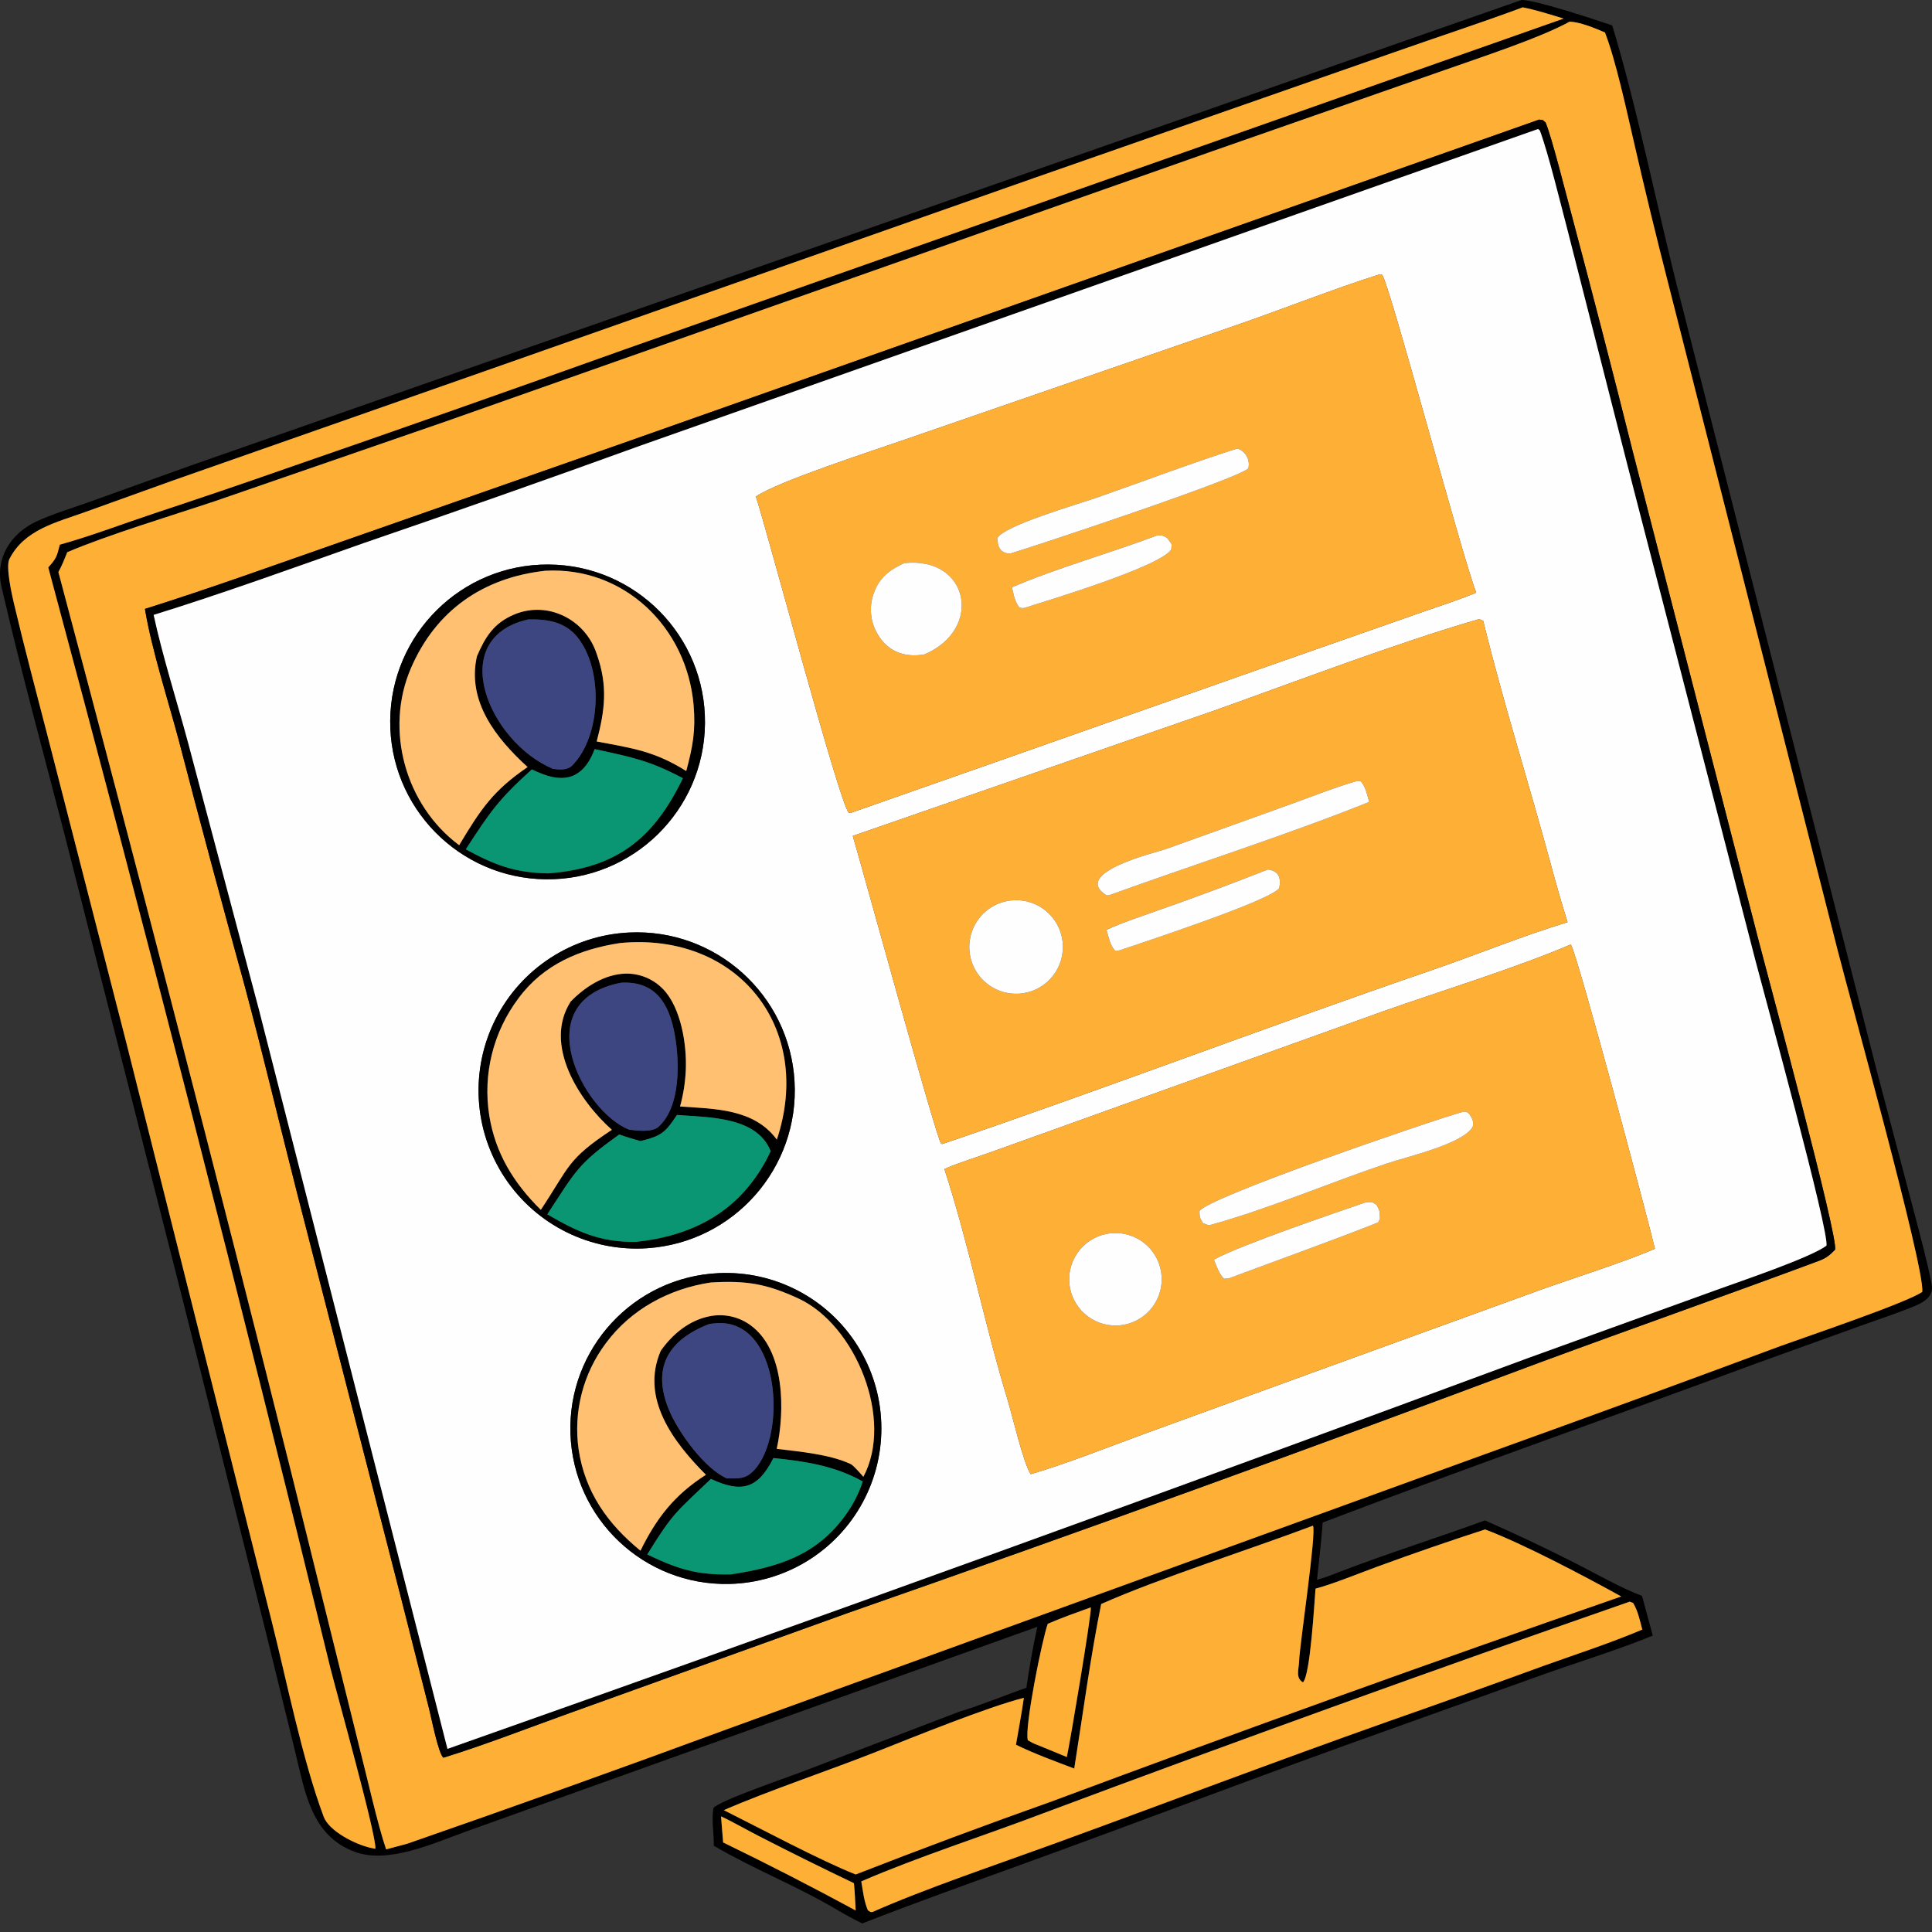 <svg width="164" height="164" viewBox="0 0 164 164" fill="none" xmlns="http://www.w3.org/2000/svg">
<rect x="0" y="0" width="164" height="164" fill="#333333" stroke="none"/>
<path d="M88.059 138.091L48.305 152.338L39.528 155.484C36.809 156.461 32.978 158.234 30.147 157.205C26.338 155.82 25.871 151.943 25.023 148.562L22.679 139.001L15.687 111.039L5.507 70.94C3.688 63.895 1.759 56.895 0.125 49.796C-0.423 47.415 0.874 45.313 3.067 44.278C4.439 43.631 6.137 43.13 7.579 42.61L16.197 39.516L45.561 29.25L129.156 0C130.353 -0.018 135.555 1.714 136.856 2.158C138.972 9.096 140.723 17.936 142.575 25.148L159.303 90.854L162.565 103.22C163.059 105.133 163.596 107.083 163.97 109.005C164.182 110.097 163.244 110.572 162.432 110.905C161.019 111.483 159.491 111.987 158.059 112.498L149.198 115.692C136.935 120.238 124.463 124.596 112.275 129.242C112.175 130.758 111.951 132.568 111.797 134.101C112.518 133.915 113.206 133.622 113.9 133.357C117.913 131.822 122.015 130.54 126.049 129.062C128.647 130.202 131.212 131.416 133.741 132.702C135.367 133.532 137.761 134.878 139.385 135.47L140.296 138.837C137.855 139.865 134.069 141.061 131.495 141.964L117.84 146.851C107.298 150.595 96.819 154.62 86.294 158.424C81.913 160.007 77.533 161.581 73.192 163.272C72.538 162.959 71.692 162.494 71.059 162.117C67.703 160.122 63.935 158.644 60.59 156.676C60.61 155.554 60.386 154.588 60.557 153.483C61.002 152.868 66.82 150.884 67.974 150.442L81.45 145.291C82.845 144.906 85.568 143.804 87.125 143.269C87.402 141.412 87.653 139.924 88.059 138.091ZM129.261 0.623C125.602 1.98 121.898 3.182 118.218 4.481L87.715 15.133L41.225 31.48L14.658 40.794L7.242 43.46C4.814 44.34 2.066 44.945 0.797 47.456C0.47 48.102 1.009 50.474 1.18 51.211C2.073 54.982 3.07 58.725 4.04 62.474L10.754 88.635L23.058 137.604C24.299 142.51 25.677 149.433 27.484 154.231C27.932 155.422 30.12 156.557 31.46 156.855C31.594 156.885 31.729 156.912 31.864 156.937C31.998 155.922 28.548 143.614 28.04 141.568C20.424 110.341 12.443 79.204 4.098 48.164C4.792 47.4 4.827 47.228 5.079 46.236C7.771 45.486 10.493 44.441 13.153 43.558C16.837 42.335 20.501 41.099 24.163 39.811C33.759 36.493 43.337 33.124 52.896 29.704L132.732 1.575C131.598 1.233 130.419 0.85 129.261 0.623ZM133.231 1.843C130.66 3.254 125.631 4.884 122.642 5.944L102.886 12.845L37.833 35.778L18.288 42.528C14.67 43.742 9.068 45.429 5.709 46.876C5.451 47.522 5.284 47.951 4.956 48.56C11.751 74.046 18.355 99.583 24.766 125.168L30.491 148.254C31.084 150.549 32.063 154.915 32.776 156.985L34.572 156.507C43.661 153.349 52.72 150.105 61.748 146.775L126.719 123.198C134.876 120.261 143.016 117.282 151.141 114.259C153.159 113.524 161.895 110.575 163.177 109.66C163.392 107.571 156.883 84.214 155.955 80.524L141.694 24.389C140.632 20.255 139.624 16.107 138.671 11.947C138.089 9.443 137.163 5.123 136.238 2.754C135.429 2.411 134.114 1.849 133.231 1.843ZM111.45 129.509C105.992 131.565 98.531 133.919 93.474 136.157C92.558 140.672 91.917 145.559 91.188 150.123C89.562 149.507 87.799 148.866 86.243 148.104C86.471 146.787 86.72 145.44 86.913 144.12C83.831 144.902 77.617 147.419 74.432 148.684C70.531 150.232 65.206 152.013 61.442 153.656C64.497 155.184 69.656 157.94 72.635 159.116C78.157 156.96 83.713 154.889 89.301 152.907C105.34 146.925 121.448 141.128 137.62 135.517C134.584 133.837 129.295 131.038 126.063 129.828C123.033 130.809 120.023 131.847 117.032 132.943C115.427 133.527 113.23 134.434 111.669 134.852C111.571 136.014 111.231 142.19 110.605 142.805C109.949 142.432 110.257 141.702 110.274 141.04C110.309 139.703 111.781 129.978 111.45 129.509ZM138.342 135.957C121.687 141.752 105.1 147.737 88.582 153.911C83.562 155.822 77.981 157.596 73.111 159.703C73.249 160.512 73.347 161.424 73.673 162.16C73.97 162.331 73.834 162.316 74.058 162.304C78.478 160.339 84.663 158.261 89.349 156.553C98.795 153.112 108.326 149.495 117.791 146.142C122.237 144.587 126.672 143 131.095 141.383C133.959 140.359 136.579 139.521 139.408 138.328C139.199 137.552 139.042 136.743 138.629 136.069L138.342 135.957ZM92.596 136.44C91.359 136.888 90.15 137.313 88.941 137.836C88.466 139.139 86.938 146.708 87.25 147.725C87.599 147.924 87.705 147.991 88.079 148.128L90.558 149.147C90.794 148.128 92.685 136.916 92.596 136.44ZM61.205 154.187L61.385 156.399C65.177 158.239 68.928 160.164 72.634 162.172C72.593 161.426 72.566 160.593 72.489 159.858C69.781 158.564 67.091 157.231 64.421 155.859C63.631 155.459 61.873 154.471 61.205 154.187Z" fill="black"/>
<path d="M31.864 156.938C31.729 156.913 31.594 156.885 31.46 156.856C30.12 156.557 27.932 155.423 27.484 154.232C25.677 149.434 24.299 142.51 23.058 137.604L10.754 88.636L4.04 62.474C3.07 58.725 2.073 54.982 1.18 51.211C1.009 50.474 0.47 48.103 0.797 47.456C2.066 44.946 4.813 44.341 7.242 43.461L14.658 40.795L41.225 31.48L87.715 15.133L118.218 4.481C121.897 3.182 125.602 1.981 129.261 0.624C130.419 0.85 131.598 1.234 132.732 1.576L52.896 29.704C43.337 33.125 33.759 36.494 24.163 39.811C20.501 41.099 16.837 42.335 13.153 43.558C10.493 44.442 7.771 45.486 5.079 46.237C4.827 47.229 4.792 47.401 4.098 48.165C12.443 79.205 20.424 110.342 28.04 141.569C28.548 143.614 31.998 155.923 31.864 156.938Z" fill="#FEAF36"/>
<path d="M5.709 46.875C9.068 45.429 14.67 43.742 18.288 42.528L37.833 35.777L102.886 12.845L122.642 5.943C125.631 4.883 130.66 3.254 133.231 1.843C134.114 1.849 135.429 2.411 136.238 2.754C137.163 5.123 138.089 9.443 138.671 11.947C139.624 16.107 140.632 20.255 141.694 24.388L155.955 80.524C156.883 84.214 163.392 107.57 163.177 109.66C161.895 110.575 153.159 113.524 151.141 114.259C143.016 117.281 134.876 120.261 126.719 123.197L61.748 146.775C52.72 150.105 43.661 153.348 34.572 156.506L32.776 156.985C32.063 154.915 31.084 150.549 30.491 148.253L24.766 125.168C18.355 99.582 11.751 74.046 4.956 48.559C5.284 47.95 5.451 47.522 5.709 46.875ZM130.646 10.154L52.8 37.646L28.836 46.038C23.312 47.968 17.889 49.928 12.303 51.689C12.853 55.035 14.237 59.345 15.146 62.727C16.964 69.709 18.834 76.678 20.756 83.633C22.313 89.432 23.724 95.427 25.215 101.26L34.037 135.624L36.436 145.102C36.618 145.84 37.216 148.86 37.636 149.203C41.062 148.155 44.951 146.636 48.358 145.415L71.974 136.919C91.622 130.051 111.194 122.965 130.686 115.663C138.571 112.751 146.529 109.957 154.409 107.024C155.007 106.801 155.341 106.533 155.772 106.079C156.068 105.081 150.149 83.186 149.312 79.956L138.598 38.323C136.909 31.584 135.171 24.858 133.384 18.144C132.958 16.569 131.719 11.615 131.198 10.398C130.885 10.136 131.072 10.204 130.646 10.154Z" fill="#FEAF36"/>
<path d="M12.303 51.689C17.889 49.929 23.312 47.968 28.836 46.038L52.8 37.647L130.646 10.154C131.072 10.204 130.885 10.136 131.198 10.398C131.719 11.615 132.958 16.569 133.384 18.145C135.171 24.858 136.909 31.585 138.598 38.324L149.312 79.956C150.149 83.187 156.068 105.082 155.772 106.079C155.341 106.533 155.007 106.802 154.409 107.025C146.529 109.957 138.571 112.751 130.686 115.663C111.194 122.965 91.622 130.051 71.974 136.919L48.358 145.415C44.951 146.637 41.062 148.156 37.636 149.204C37.216 148.86 36.618 145.84 36.436 145.102L34.037 135.624L25.215 101.26C23.724 95.427 22.313 89.432 20.756 83.634C18.834 76.678 16.964 69.71 15.146 62.727C14.237 59.346 12.853 55.035 12.303 51.689ZM130.558 10.95L54.441 37.801C46.608 40.638 38.749 43.406 30.866 46.103C25.217 48.095 18.743 50.435 13.043 52.195C13.782 55.63 15.04 59.593 15.969 63.055L21.977 85.685L37.984 148.454C68.624 137.641 99.179 126.59 129.647 115.302L145.741 109.485C147.755 108.752 153.642 106.773 155.036 105.744C155.332 104.691 149.756 84.397 149.031 81.607L138.163 39.546L133.079 19.6C132.516 17.473 131.433 13.002 130.71 11.073L130.558 10.95Z" fill="black"/>
<path d="M13.042 52.196C18.743 50.437 25.217 48.097 30.866 46.104C38.749 43.407 46.607 40.639 54.441 37.802L130.558 10.952L130.71 11.074C131.433 13.003 132.515 17.474 133.079 19.601L138.163 39.548L149.031 81.608C149.756 84.398 155.332 104.692 155.036 105.745C153.642 106.775 147.754 108.753 145.741 109.486L129.647 115.303C99.179 126.591 68.624 137.642 37.984 148.455L21.977 85.686L15.969 63.056C15.039 59.594 13.782 55.632 13.042 52.196ZM117.137 23.281C113.26 24.499 108.465 26.404 104.456 27.771L76.799 37.319C74.388 38.163 65.965 40.88 64.168 42.151C65.254 45.529 71.268 68.249 72.051 68.993L72.22 69.002C88.468 63.318 104.723 57.546 120.979 51.871C122.424 51.367 123.901 50.901 125.31 50.308C124.009 46.912 117.949 24.047 117.32 23.328L117.137 23.281ZM46.551 47.921C39.189 47.883 33.184 53.808 33.123 61.171C33.062 68.533 38.968 74.556 46.33 74.641C53.724 74.726 59.782 68.787 59.843 61.392C59.904 53.997 53.947 47.959 46.551 47.921ZM125.456 52.583C118.592 54.57 110.045 57.833 103.225 60.265L72.391 70.957C73.214 73.748 79.505 96.719 79.892 97.084L79.989 97.112C93.874 92.383 107.658 87.114 121.538 82.351C125.285 81.066 129.339 79.404 133.064 78.28C132.544 76.636 132.068 74.946 131.618 73.282C129.761 66.417 127.597 59.615 125.905 52.708C125.593 52.555 125.745 52.584 125.456 52.583ZM53.41 79.158C48.587 79.386 44.258 82.187 42.074 86.494C39.889 90.8 40.186 95.948 42.852 99.974C45.517 104 50.14 106.285 54.957 105.956C62.299 105.455 67.868 99.137 67.444 91.791C67.02 84.445 60.76 78.81 53.41 79.158ZM133.338 80.173C128.783 82.126 122.355 84.109 117.518 85.809L92.313 94.859L84.178 97.779C83.09 98.168 81.169 98.777 80.167 99.234C82.219 105.524 83.59 112.467 85.532 118.833C85.93 120.137 86.86 124.176 87.494 125.138C90.427 124.281 94.082 122.837 96.994 121.765L112.682 116.054L130.744 109.497C133.236 108.603 138.268 106.994 140.48 105.995C139.951 103.737 133.871 80.868 133.338 80.173ZM61.019 108.071C53.797 108.398 48.181 114.473 48.423 121.698C48.664 128.924 54.672 134.611 61.9 134.455C66.653 134.352 70.983 131.703 73.237 127.518C75.491 123.333 75.322 118.26 72.793 114.235C70.264 110.21 65.767 107.856 61.019 108.071Z" fill="#FEFEFE"/>
<path d="M64.168 42.15C65.966 40.88 74.388 38.163 76.799 37.318L104.457 27.77C108.465 26.403 113.26 24.498 117.137 23.28L117.32 23.327C117.949 24.046 124.009 46.911 125.31 50.307C123.901 50.901 122.424 51.366 120.979 51.87C104.724 57.545 88.468 63.317 72.22 69.001L72.051 68.993C71.269 68.249 65.254 45.528 64.168 42.15ZM105.035 38.068C101.015 39.352 96.989 40.887 92.996 42.278C91.477 42.807 85.236 44.609 84.653 45.684C84.666 46.416 84.937 46.987 85.754 46.988C87.921 46.337 105.213 40.605 105.969 39.756C106.136 39.032 105.747 38.299 105.035 38.068ZM98.199 45.459C94.356 46.906 89.496 48.293 85.897 49.853C86.062 50.518 86.123 51.046 86.54 51.575C86.786 51.613 86.781 51.648 86.995 51.589C89.179 50.902 98.495 48.086 99.425 46.645C99.477 46.042 99.5 46.269 99.073 45.661C98.652 45.426 98.683 45.441 98.199 45.459ZM76.761 47.8C75.502 48.376 74.622 49.033 74.15 50.414C73.793 51.445 73.865 52.577 74.35 53.554C75.174 55.228 76.681 55.871 78.472 55.551C83.492 53.418 82.265 47.21 76.761 47.8Z" fill="#FEAF36"/>
<path d="M85.753 46.989C84.937 46.987 84.666 46.416 84.653 45.684C85.235 44.609 91.477 42.807 92.996 42.278C96.989 40.887 101.015 39.352 105.035 38.069C105.747 38.3 106.136 39.033 105.969 39.756C105.213 40.606 87.921 46.338 85.753 46.989Z" fill="#FEFEFE"/>
<path d="M85.897 49.854C89.496 48.294 94.357 46.907 98.199 45.46C98.683 45.442 98.652 45.427 99.073 45.662C99.5 46.27 99.477 46.043 99.425 46.645C98.495 48.087 89.179 50.903 86.995 51.59C86.781 51.649 86.786 51.614 86.54 51.576C86.123 51.047 86.062 50.519 85.897 49.854Z" fill="#FEFEFE"/>
<path d="M46.33 74.64C38.968 74.555 33.062 68.531 33.123 61.169C33.184 53.807 39.189 47.882 46.551 47.92C53.947 47.958 59.905 53.996 59.843 61.391C59.782 68.786 53.725 74.725 46.33 74.64ZM46.268 48.45C41.023 49.037 37.013 51.798 34.892 56.698C32.62 61.943 34.409 68.345 38.976 71.746C40.817 68.673 41.865 67.106 44.787 65.111C42.131 62.687 39.621 59.56 40.483 55.718C41.182 54.086 41.906 52.891 43.662 52.158C46.524 50.964 49.712 52.606 50.651 55.51C51.615 58.23 51.349 60.269 50.651 62.94C53.725 63.522 55.56 63.763 58.252 65.45C58.812 63.367 59.063 62.008 58.878 59.855C58.309 53.241 52.964 48.064 46.268 48.45ZM44.838 52.581C37.758 54.19 41.513 62.994 46.941 65.267C47.466 65.339 48.165 65.399 48.578 64.977C51.045 62.453 51.22 56.884 49.053 54.133C47.978 52.769 46.464 52.546 44.838 52.581ZM50.478 63.59C49.683 65.719 48.305 66.561 46.071 65.711C45.756 65.59 45.447 65.457 45.142 65.313C42.285 67.908 41.645 68.857 39.538 72.096C42.023 73.436 43.666 74.081 46.54 74.137C52.329 73.693 55.482 71.211 57.97 66.058C55.081 64.534 53.645 64.278 50.478 63.59Z" fill="black"/>
<path d="M78.472 55.55C76.681 55.87 75.173 55.227 74.349 53.553C73.864 52.576 73.793 51.445 74.15 50.414C74.621 49.032 75.502 48.376 76.761 47.8C82.264 47.209 83.492 53.417 78.472 55.55Z" fill="#FEFEFE"/>
<path d="M38.976 71.746C34.409 68.345 32.62 61.943 34.891 56.698C37.013 51.798 41.023 49.037 46.268 48.45C52.964 48.064 58.309 53.241 58.877 59.855C59.062 62.008 58.812 63.367 58.252 65.45C55.56 63.763 53.725 63.522 50.651 62.94C51.349 60.269 51.615 58.23 50.651 55.51C49.712 52.606 46.524 50.964 43.662 52.158C41.906 52.891 41.182 54.086 40.483 55.719C39.621 59.56 42.131 62.688 44.787 65.112C41.865 67.106 40.817 68.674 38.976 71.746Z" fill="#FFC071"/>
<path d="M46.941 65.267C41.513 62.994 37.758 54.191 44.838 52.582C46.464 52.547 47.978 52.77 49.053 54.133C51.22 56.884 51.045 62.454 48.578 64.978C48.165 65.4 47.466 65.34 46.941 65.267Z" fill="#3E4682"/>
<path d="M72.391 70.956L103.225 60.264C110.045 57.831 118.593 54.568 125.456 52.582C125.745 52.582 125.593 52.554 125.906 52.706C127.597 59.614 129.761 66.415 131.618 73.28C132.068 74.945 132.544 76.635 133.064 78.278C129.339 79.403 125.285 81.064 121.539 82.35C107.658 87.113 93.874 92.381 79.989 97.11L79.892 97.083C79.505 96.717 73.214 73.746 72.391 70.956ZM115.241 66.281C113.396 66.806 111.632 67.517 109.799 68.177C106.125 69.501 102.645 70.759 98.941 72.081C98.198 72.346 90.873 74.067 93.917 75.996C93.984 75.999 94.05 76.001 94.117 76.003C101.213 73.428 109.271 70.872 116.226 68.072C116.051 67.477 115.921 66.779 115.52 66.332L115.241 66.281ZM107.625 73.808C104.671 74.975 101.695 76.085 98.699 77.138C97.338 77.63 95.135 78.35 93.933 78.93C94.118 79.59 94.207 80.182 94.645 80.685C94.981 80.701 94.892 80.719 95.002 80.68C96.966 80.01 107.95 76.42 108.593 75.376C108.761 74.498 108.553 73.932 107.625 73.808ZM86.32 76.412C84.874 76.388 83.529 77.151 82.809 78.405C82.089 79.658 82.106 81.204 82.855 82.441C83.603 83.678 84.965 84.41 86.41 84.353C88.559 84.269 90.25 82.489 90.225 80.339C90.201 78.188 88.47 76.448 86.32 76.412Z" fill="#FEAF36"/>
<path d="M45.142 65.313C45.446 65.457 45.756 65.59 46.071 65.711C48.305 66.561 49.683 65.719 50.478 63.589C53.644 64.278 55.081 64.534 57.97 66.058C55.481 71.211 52.329 73.693 46.54 74.137C43.666 74.081 42.023 73.436 39.538 72.096C41.644 68.857 42.285 67.908 45.142 65.313Z" fill="#0A9673"/>
<path d="M94.117 76.004C94.05 76.001 93.984 76 93.917 75.997C90.873 74.068 98.198 72.347 98.941 72.082C102.645 70.76 106.125 69.501 109.799 68.178C111.632 67.518 113.396 66.807 115.241 66.282L115.521 66.333C115.921 66.78 116.051 67.477 116.226 68.073C109.271 70.873 101.213 73.429 94.117 76.004Z" fill="#FEFEFE"/>
<path d="M93.933 78.932C95.135 78.352 97.338 77.631 98.699 77.139C101.695 76.087 104.671 74.976 107.625 73.809C108.553 73.934 108.761 74.499 108.593 75.377C107.95 76.421 96.966 80.012 95.002 80.681C94.893 80.721 94.981 80.702 94.645 80.687C94.207 80.183 94.118 79.591 93.933 78.932Z" fill="#FEFEFE"/>
<path d="M86.41 84.354C84.965 84.411 83.603 83.679 82.855 82.442C82.106 81.205 82.089 79.659 82.809 78.406C83.529 77.152 84.874 76.389 86.319 76.413C88.47 76.449 90.201 78.189 90.225 80.34C90.25 82.49 88.559 84.269 86.41 84.354Z" fill="#FEFEFE"/>
<path d="M54.958 105.955C50.14 106.284 45.517 103.999 42.852 99.973C40.187 95.947 39.889 90.799 42.074 86.493C44.258 82.186 48.587 79.385 53.41 79.157C60.761 78.809 67.02 84.445 67.444 91.79C67.868 99.136 62.299 105.454 54.958 105.955ZM52.657 80.047C49.212 80.566 46.134 81.864 44.01 84.741C41.866 87.59 40.972 91.189 41.535 94.711C42.056 97.922 43.626 100.449 45.907 102.699C48.37 98.995 48.119 98.43 51.94 95.904C49.144 93.414 46.093 88.676 48.447 85.014C49.657 83.769 51.333 82.688 53.113 82.646C54.31 82.623 55.462 83.102 56.29 83.967C57.811 85.542 58.31 88.69 58.214 90.821C58.17 91.871 58.006 92.912 57.726 93.924C60.691 94.133 64.01 94.112 65.943 96.738C69.102 87.258 62.64 79.106 52.657 80.047ZM52.716 83.42C44.638 84.991 49.452 94.339 53.395 95.891C54.041 95.979 55.348 96.134 55.879 95.666C57.8 93.969 57.693 90.101 57.274 87.803C56.791 85.154 55.625 83.257 52.716 83.42ZM57.462 94.646C56.472 96.15 56.123 96.434 54.354 96.862C53.789 96.691 53.112 96.506 52.569 96.301C49.033 98.826 48.901 99.355 46.457 103.08C49.019 104.571 50.954 105.462 53.985 105.419C57.76 105.019 61.175 103.656 63.615 100.627C64.338 99.737 64.943 98.759 65.417 97.715C64.252 94.775 60.175 94.851 57.462 94.646Z" fill="black"/>
<path d="M45.907 102.699C43.626 100.449 42.056 97.922 41.534 94.711C40.972 91.19 41.866 87.591 44.01 84.742C46.134 81.865 49.212 80.566 52.657 80.047C62.64 79.107 69.102 87.258 65.943 96.739C64.01 94.112 60.691 94.133 57.726 93.925C58.006 92.912 58.17 91.871 58.214 90.822C58.31 88.691 57.81 85.543 56.29 83.967C55.462 83.103 54.31 82.624 53.113 82.646C51.332 82.689 49.657 83.769 48.447 85.015C46.093 88.677 49.144 93.415 51.94 95.905C48.119 98.43 48.37 98.995 45.907 102.699Z" fill="#FFC071"/>
<path d="M80.167 99.233C81.169 98.776 83.091 98.167 84.178 97.778L92.313 94.858L117.518 85.808C122.355 84.108 128.783 82.125 133.338 80.172C133.872 80.867 139.952 103.737 140.48 105.994C138.268 106.993 133.236 108.602 130.744 109.496L112.682 116.053L96.994 121.764C94.083 122.836 90.427 124.28 87.494 125.137C86.86 124.175 85.93 120.136 85.532 118.832C83.59 112.467 82.219 105.523 80.167 99.233ZM124.231 94.363C121.635 95.073 102.501 101.638 101.822 102.8C101.825 103.368 101.847 103.35 102.112 103.823C102.186 103.852 102.56 104.002 102.625 104.014C107.586 102.66 112.838 100.405 117.737 98.758C119.391 98.202 124.286 97.079 125.024 95.625C125.074 95.06 125.011 95.047 124.733 94.561C124.41 94.342 124.582 94.377 124.231 94.363ZM115.971 102.047C113.099 103.039 105.509 105.606 103.044 106.92C103.282 107.503 103.462 108.114 103.905 108.545L104.28 108.529C107.341 107.373 113.693 105.095 116.995 103.76C117.044 103.656 117.093 103.552 117.142 103.448C117.109 102.851 117.146 102.813 116.852 102.276C116.327 101.969 116.607 102.054 115.971 102.047ZM94.361 104.683C92.226 104.861 90.628 106.718 90.77 108.856C90.913 110.994 92.744 112.623 94.884 112.515C96.299 112.444 97.567 111.615 98.199 110.346C98.832 109.078 98.731 107.566 97.936 106.393C97.141 105.22 95.774 104.566 94.361 104.683Z" fill="#FEAF36"/>
<path d="M53.395 95.891C49.452 94.339 44.638 84.991 52.715 83.42C55.624 83.257 56.791 85.154 57.274 87.803C57.693 90.1 57.8 93.969 55.879 95.666C55.348 96.134 54.04 95.979 53.395 95.891Z" fill="#3E4682"/>
<path d="M102.624 104.015C102.56 104.003 102.186 103.853 102.112 103.824C101.847 103.351 101.825 103.369 101.822 102.801C102.501 101.639 121.635 95.074 124.231 94.364C124.582 94.378 124.409 94.343 124.733 94.562C125.011 95.048 125.074 95.061 125.024 95.626C124.286 97.08 119.391 98.203 117.737 98.759C112.838 100.406 107.586 102.661 102.624 104.015Z" fill="#FEFEFE"/>
<path d="M54.354 96.862C56.123 96.434 56.472 96.15 57.462 94.646C60.175 94.851 64.252 94.775 65.418 97.716C64.943 98.759 64.338 99.737 63.616 100.628C61.176 103.656 57.76 105.02 53.985 105.419C50.954 105.462 49.019 104.571 46.458 103.08C48.901 99.356 49.033 98.826 52.569 96.301C53.112 96.506 53.79 96.691 54.354 96.862Z" fill="#0A9673"/>
<path d="M103.044 106.921C105.509 105.606 113.099 103.04 115.971 102.047C116.607 102.054 116.327 101.969 116.852 102.276C117.146 102.813 117.109 102.852 117.142 103.448C117.093 103.552 117.044 103.656 116.995 103.76C113.693 105.095 107.342 107.374 104.28 108.529L103.905 108.546C103.462 108.114 103.282 107.503 103.044 106.921Z" fill="#FEFEFE"/>
<path d="M94.884 112.515C92.744 112.622 90.913 110.994 90.77 108.856C90.628 106.718 92.226 104.86 94.361 104.683C95.774 104.566 97.141 105.219 97.936 106.393C98.731 107.566 98.832 109.077 98.199 110.346C97.567 111.614 96.299 112.444 94.884 112.515Z" fill="#FEFEFE"/>
<path d="M61.901 134.455C54.673 134.611 48.664 128.924 48.423 121.698C48.181 114.473 53.797 108.397 61.019 108.071C65.767 107.856 70.265 110.21 72.793 114.235C75.322 118.26 75.491 123.333 73.237 127.518C70.983 131.703 66.653 134.352 61.901 134.455ZM60.328 108.866C56.814 109.396 53.578 111.127 51.441 114.005C49.49 116.595 48.655 119.858 49.121 123.067C49.669 126.676 51.599 129.375 54.367 131.633C55.736 128.846 57.262 126.888 59.925 125.188C57.171 122.433 54.332 118.701 56.092 114.66C57.087 113.24 58.529 112.054 60.27 111.726C61.476 111.492 62.726 111.773 63.717 112.5C66.647 114.644 66.632 119.788 65.934 122.988C67.822 123.218 70.423 123.441 72.212 124.279C72.452 124.392 73.064 125.107 73.286 125.362C75.894 120.509 72.639 112.469 67.774 110.223C65.025 108.954 63.311 108.689 60.328 108.866ZM60.211 112.386C56.663 113.752 55.292 116.167 56.827 119.775C57.627 121.654 59.846 124.695 61.698 125.495C62.718 125.505 63.299 125.576 64.035 124.778C66.806 121.775 66.233 112 60.864 112.318C60.645 112.333 60.428 112.356 60.211 112.386ZM65.65 123.769C64.318 126.427 62.921 126.73 60.344 125.54C57.395 128.375 57.15 128.373 54.943 131.954C57.533 133.19 59.141 133.716 62.074 133.642C66.024 133.026 69.25 132.071 71.733 128.669C72.387 127.784 72.894 126.799 73.237 125.754C70.826 124.417 68.37 124.048 65.65 123.769Z" fill="black"/>
<path d="M54.367 131.633C51.599 129.375 49.669 126.675 49.121 123.066C48.655 119.857 49.49 116.595 51.441 114.004C53.578 111.126 56.814 109.395 60.328 108.865C63.311 108.688 65.025 108.953 67.774 110.222C72.639 112.468 75.894 120.508 73.286 125.361C73.064 125.106 72.452 124.391 72.212 124.279C70.423 123.44 67.822 123.218 65.934 122.987C66.632 119.787 66.647 114.643 63.717 112.499C62.726 111.772 61.476 111.492 60.27 111.725C58.529 112.053 57.087 113.239 56.092 114.66C54.332 118.701 57.171 122.432 59.925 125.188C57.262 126.887 55.736 128.845 54.367 131.633Z" fill="#FFC071"/>
<path d="M61.698 125.495C59.846 124.694 57.627 121.654 56.827 119.775C55.292 116.166 56.664 113.751 60.211 112.386C60.428 112.355 60.645 112.333 60.864 112.318C66.234 111.999 66.807 121.775 64.035 124.777C63.299 125.575 62.718 125.504 61.698 125.495Z" fill="#3E4682"/>
<path d="M60.344 125.539C62.921 126.729 64.318 126.426 65.65 123.768C68.37 124.046 70.826 124.416 73.237 125.752C72.895 126.798 72.387 127.782 71.733 128.668C69.25 132.07 66.024 133.025 62.074 133.641C59.142 133.715 57.533 133.189 54.943 131.953C57.15 128.372 57.395 128.374 60.344 125.539Z" fill="#0A9673"/>
<path d="M93.474 136.157C98.531 133.919 105.992 131.565 111.45 129.51C111.781 129.978 110.309 139.703 110.274 141.04C110.257 141.703 109.949 142.432 110.605 142.805C111.231 142.19 111.571 136.015 111.669 134.853C113.23 134.435 115.427 133.527 117.032 132.943C120.023 131.848 123.033 130.809 126.063 129.828C129.295 131.038 134.584 133.838 137.62 135.518C121.448 141.128 105.34 146.925 89.301 152.907C83.713 154.89 78.157 156.96 72.635 159.117C69.656 157.941 64.497 155.185 61.442 153.657C65.206 152.014 70.531 150.232 74.432 148.684C77.617 147.42 83.831 144.903 86.913 144.121C86.72 145.44 86.471 146.787 86.243 148.104C87.799 148.867 89.562 149.508 91.188 150.124C91.917 145.559 92.558 140.672 93.474 136.157Z" fill="#FEAF36"/>
<path d="M73.111 159.703C77.981 157.596 83.562 155.822 88.582 153.912C105.1 147.737 121.687 141.752 138.342 135.957L138.629 136.069C139.042 136.743 139.199 137.552 139.408 138.328C136.579 139.521 133.959 140.359 131.095 141.383C126.672 143 122.237 144.587 117.791 146.143C108.326 149.495 98.795 153.112 89.35 156.554C84.663 158.261 78.478 160.339 74.058 162.305C73.834 162.316 73.97 162.331 73.673 162.16C73.347 161.424 73.249 160.512 73.111 159.703Z" fill="#FEAF36"/>
<path d="M88.941 137.837C90.15 137.314 91.359 136.889 92.596 136.441C92.685 136.916 90.794 148.128 90.558 149.148L88.079 148.128C87.705 147.992 87.599 147.925 87.25 147.725C86.937 146.708 88.466 139.14 88.941 137.837Z" fill="#FEAF36"/>
<path d="M61.385 156.399L61.205 154.187C61.873 154.471 63.63 155.459 64.421 155.859C67.091 157.231 69.781 158.564 72.489 159.858C72.565 160.593 72.593 161.426 72.634 162.172C68.928 160.164 65.177 158.239 61.385 156.399Z" fill="#FEAF36"/>
</svg>
